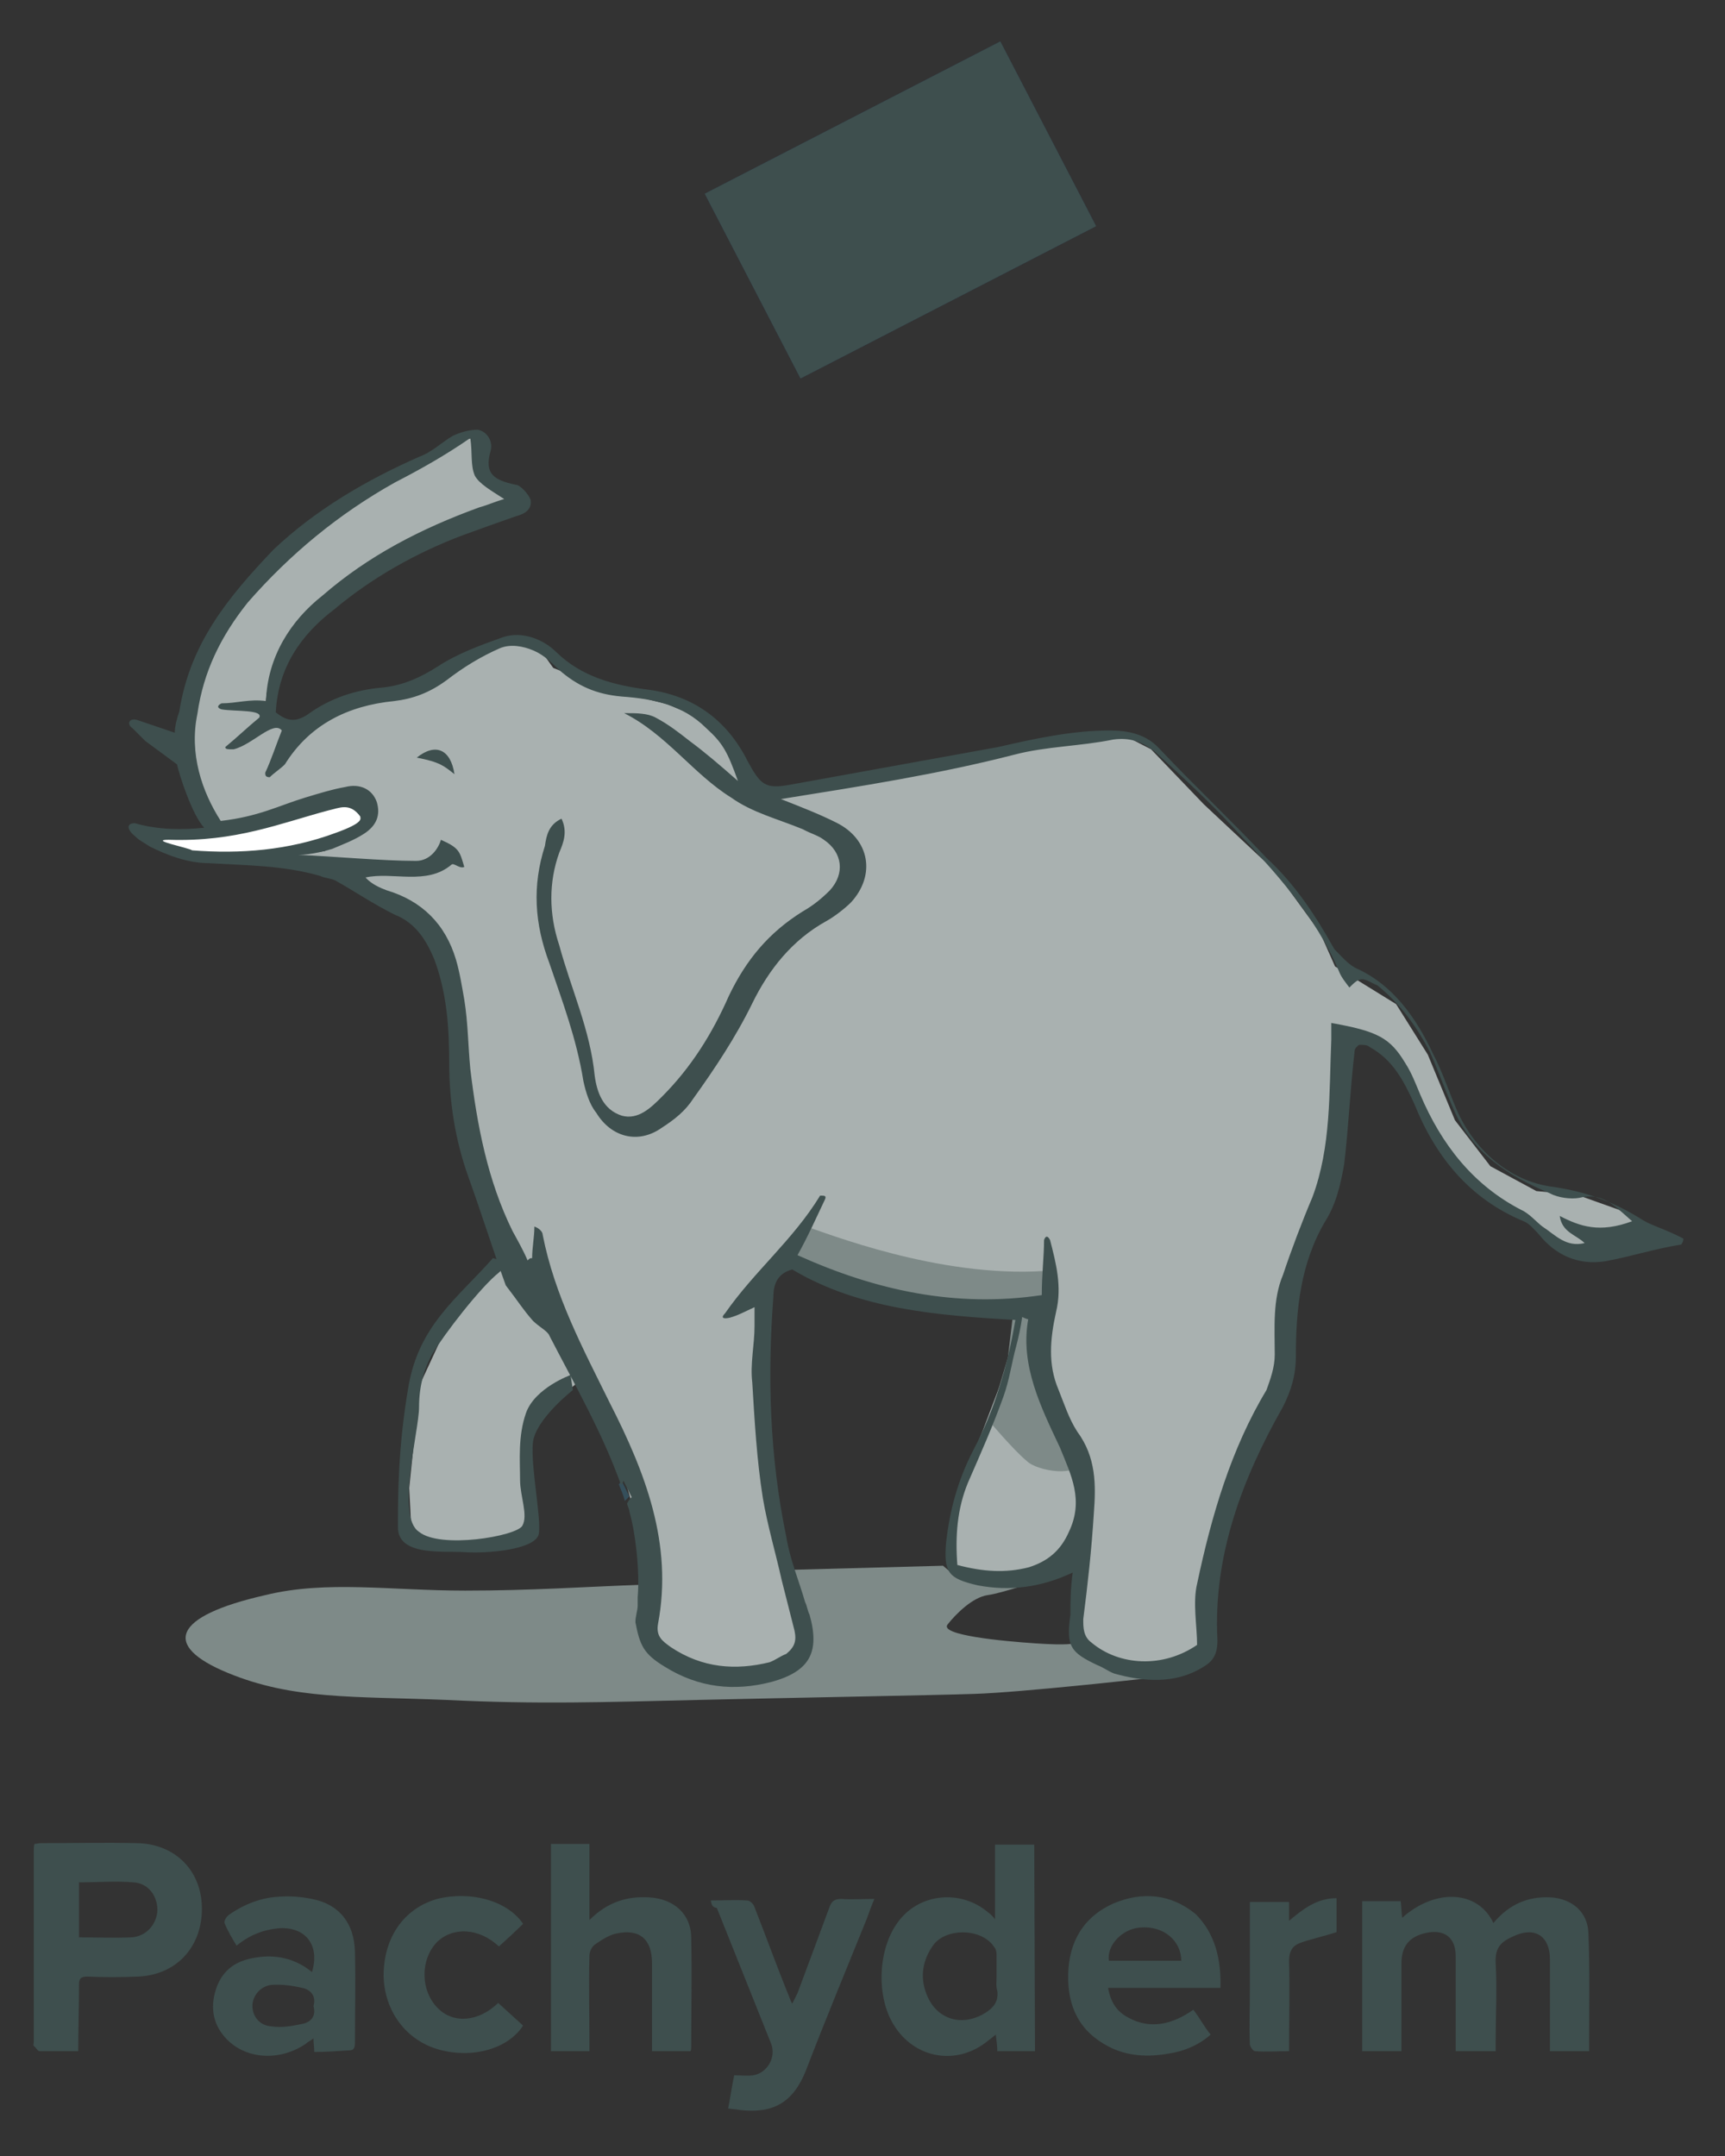 <?xml version="1.0" encoding="utf-8"?>
<!-- Generator: Adobe Illustrator 21.1.0, SVG Export Plug-In . SVG Version: 6.00 Build 0)  -->
<svg version="1.1" id="Layer_1" xmlns="http://www.w3.org/2000/svg" xmlns:xlink="http://www.w3.org/1999/xlink" x="0px" y="0px"
	 viewBox="33.22 -2 228.8 286" style="enable-background:new 0 0 288 288;" xml:space="preserve">
<rect x="33.22" y="-2" width="228.8" height="286" fill="#333333" stroke="none"/>
<style type="text/css">
	.st0{fill:none;}
	.st1{fill:#FFFFFF;}
	.st2{fill:#7E8A88;}
	.st3{fill:#A9B1B0;}
	.st4{fill:#253E55;}
	.st5{fill:#3E4F4E;}
	.st6{fill:#354F5B;}
</style>
<g>
	<path id="Container" class="st0" d="M50-38.5h1428.9v357.2H50V-38.5z"/>
	<path class="st1" d="M52.8,109.1l4.5,1.7l6.1,1.1l7-0.3l13.4-2.5l-1.7-8.4L61.4,108l-3.3,0.8L52.8,109.1z"/>
	<path class="st2" d="M118.9,208.2c-8.4,0.3-15.1,0.8-24,0.8c-9.8,0-18.4-1.4-26.5,0.6c-12.3,2.8-13.7,6.7-5,10.3s16.7,3.1,29,3.6
		c12.3,0.6,20.7,0.3,33.5,0s30.4-0.6,36.6-0.8s22.3-2,22.3-2l2.5-1.4h-7.5l-4.2-3.3c0,0-0.6,0.3-5,0c-4.5-0.3-12.8-1.1-11.7-2.5
		c1.1-1.4,3.3-3.6,5.3-3.9c2.2-0.3,7.5-2.2,7.5-2.2h-11.4l-2-1.7l-22.3,0.6L118.9,208.2L118.9,208.2z"/>
	<path class="st3" d="M101.3,64.5l-2.8-2l-1.7-2.2l-0.6-4.2l-2.5,0.3l-4.7,2.8l-10.3,6.4l-11.2,8.9l-6.4,8.7L58.7,91l-1.4,5.6
		l1.7,6.4l2.5,5l5-0.8l12-3.1l3.1,1.7l-0.6,2l-4.7,3.1l-5.9,0.8l7.3,2l2.5,1.7l8.4,4.7l3.3,5.3l1.7,8.9l0.6,8.1l2.8,14.2l3.1,8.4
		l-8.1,10l-3.1,6.7l-1.4,13.7l0.3,5.9l2.5,1.4l6.4,0.3l6.7-0.8l1.1-1.7l-0.6-4.7l-0.3-7.3l1.4-3.3l5-3.9l3.1,5.3l2.8,7l2.5,8.4v11.7
		l0.8,2.8l3.9,2.8l6.4,1.1l5.9-1.1l4.2-3.6l-1.7-5.9l-2.8-12.6l-1.4-19l-0.3-9.8l3.1-3.6l3.1,1.4l12.3,4.2l11.4,1.4l4.7-0.3
		l-1.1,7.5l-3.3,8.7l-3.6,8.9l-0.8,9.5l3.9,1.1l7-0.6l5.9-2l-0.6,10.3l3.1,2.8l6.4,1.7l8.1-2.8v-9.5l2-8.1l3.6-9.2l4.5-9.5v-7.5
		l2-7.3l3.6-9.2l1.7-10.3l1.1-10.9l6.1,2l2.5,4.7l3.3,7l4.5,5.6l5.6,4.2l2.5,1.1l3.6,3.6l3.9,1.1l9.5-2.8l-5-3.1l-5.6-2L237,156
		l-6.1-3.3l-4.7-6.1l-3.6-8.7l-4.2-6.7l-8.1-5l-2-4.5l-5.9-8.1l-9.5-8.9l-7-7.3l-3.3-1.7l-9.8,1.1l-15.3,2.5l-21.8,4.2l-2.5-2
		l-2-3.1l-3.6-4.5l-5.9-2.5l-8.1-2l-7-2.8l-2-2.8l-5-0.6l-6.4,2.8l-9.8,4.2L77.3,91l-5.9,4.5l-3.1-2.8l0.3-2.8l2.8-5.3l4.2-5.3
		l4.5-3.9l5-3.6l4.7-2L98,67l3.6-1.7L101.3,64.5z"/>
	<path class="st2" d="M139.6,160.5c3.3,1.1,18.1,7,32.1,6.1c0.3,2.5,0.6,4.5-0.6,4.5c-1.1,0-1.1,7.5,0.3,9.8c1.4,2.2,5,8.7,5,10.9
		c0,2.2-5.6,1.4-7,0c-1.7-1.4-5-5.3-5-5.3l2.5-8.4l0.8-6.7c0,0-7.8,0-11.4-0.8c-3.6-0.8-10-2.2-13.1-3.3c-3.1-1.1-6.1-2.8-6.1-2.8
		S139.6,160.5,139.6,160.5z"/>
	<path class="st4" d="M126.7,23.7l39.2-20.2L178.6,28l-39.2,20.2L126.7,23.7z"/>
	<path class="st5" d="M126.7,23.7l39.2-20.2L178.6,28l-39.2,20.2L126.7,23.7z"/>
	<path class="st0" d="M113.9,202.9c-0.3-1.4,0-4.2,0-5c0-0.6,0.8-2.2,1.1-3.1c-2.5-7-6.4-13.1-9.5-19.8c-0.3-0.6-1.4-1.1-2.2-2
		c0.3,1.1,0.8,2.8,0.8,3.1c2.5,8.7-3.6,8.4-3.9,19c0,2.2,2,8.1,3.9,8.9c0.8,0.3,4.7,2.5,7.8,4.5c0.3,0.3,0.6,0.3,0.8,0.6
		C113.9,207.1,114.2,204.3,113.9,202.9z M81,106.3c-1.4-2-2.8-1.1-4.2-0.8c-6.4,1.7-12.3,4.2-21.2,3.9c-2.8,0,2.8,1.1,3.1,1.1
		c6.4,0.6,12.6,0.3,18.7-2C81.5,107.2,81,106.9,81,106.3z M115.6,201.8c0,1.1,0.3,3.3,0.3,4.2c0,0.6-0.3,2.5-0.3,4.2
		c0.8,0.6,1.4,0.8,2,0.8c0.8-3.9,0-9.5-0.8-12.6c0-0.3-0.3-0.8-0.3-1.1c-0.3,0.3-0.3,0.6-0.3,0.8
		C115.9,198.7,115.6,200.6,115.6,201.8z M169.7,173c0,0-0.3-0.3-0.8-0.3c-0.3,1.4-0.6,2.5-0.8,3.9c-0.6,2.2-0.8,4.5-1.7,6.7
		c-1.4,3.9-3.1,7.8-4.7,11.4c-1.7,3.3-1.7,7-1.4,10.9c3.3,0.8,6.4,1.1,9.5,0.3c2.5-0.6,4.2-2.2,5.3-4.7c1.7-3.9,0.3-7.5-1.4-10.9
		C171.4,184.7,168.6,179.4,169.7,173z"/>
	<path class="st0" d="M241.4,157.9c-1.1,0.3-2.8,0-3.9-0.6c-5.6-2.2-10.3-5.3-12.8-11.2c-1.1-2.5-2-5-3.1-7.5
		c-1.4-3.6-3.9-6.4-7-8.9c-0.6-0.6-1.1-0.8-2-0.8c-0.6,0-1.1,0.8-1.7,1.1c-0.6-0.8-1.1-1.4-1.4-2.2c-3.1-7.3-8.4-13.1-13.7-18.7
		c-3.3-3.6-7-6.7-10.6-10.3c-1.7-1.4-3.3-2.2-5.6-1.7c-4.5,0.6-8.9,0.8-13.1,2c-10,2.2-20.4,3.9-31,5.9c2.8,1.1,5,2,7.3,3.1
		c4.5,2.2,5.3,7,2,10.6c-0.8,1.1-2.2,2-3.3,2.5c-4.5,2.5-7.3,6.1-9.8,10.9c-2.2,4.2-5,8.4-7.8,12.6c-1.1,1.4-2.5,2.8-4.2,3.9
		c-3.1,2.2-6.7,1.4-8.7-2c-0.8-1.4-1.4-2.8-1.7-4.2c-0.8-5.3-2.5-10.3-4.5-15.6c-2-5-2-10.3-0.6-15.6c0.3-1.4,0.8-2.8,2.2-3.6
		c1.1,1.7,0.3,3.1-0.3,4.5c-1.4,4.2-1.1,8.1,0,12.3c1.7,5.6,4.2,11.2,4.7,17.3c0.3,2.2,1.1,4.5,3.6,5.3c2.2,0.8,3.9-1.1,5.3-2.5
		c3.9-3.9,6.7-8.4,8.9-13.4c2.2-4.7,5.3-8.4,9.8-11.2c1.4-0.8,2.5-1.7,3.6-2.8c2.2-2.2,2-5-0.8-6.7c-0.8-0.6-2-0.8-2.8-1.4
		c-3.1-1.4-6.4-2.5-9.5-4.2c-5-3.3-8.4-8.7-14.2-11.2c1.4,0,2.8,0,4.2,0.6c1.7,0.8,3.1,2,4.5,3.1c2,1.7,3.9,3.3,6.4,5.3
		c-1.4-4.2-2-5-4.2-7c-3.3-2.8-7.3-3.6-11.2-4.2c-3.3-0.3-5.9-1.7-8.4-3.6c-1.1-0.8-2.2-2-3.3-2.5c-1.4-0.6-3.1-0.8-4.5-0.3
		c-2.5,1.1-5,2.5-7,4.2c-2.2,1.7-4.5,2.5-7,2.8c-6.1,0.6-11.2,3.1-14.5,8.4c-0.6,0.6-1.1,1.1-2,1.7c-0.6,0-0.8,0-0.6-0.6
		c0.8-2,1.4-3.6,2.2-5.6c-1.4-1.4-3.9,2-6.4,2.5c-0.6,0.3-1.1,0.3-1.1-0.3c1.7-1.4,3.1-2.5,4.5-3.9c0.3-1.1-3.6-0.8-5-1.1
		c-0.6-0.3-0.6-0.6,0-0.8c2-0.3,3.6-0.6,5.9-0.3c0.3-5.9,3.3-10.3,7.5-14c6.1-5.3,13.1-8.9,20.9-11.4c1.1-0.3,2.2-0.8,3.3-1.1
		c-1.7-1.1-3.3-2-3.9-3.1c-0.8-1.4-0.6-3.1-0.6-5c-3.6,2-7,3.9-10,5.9c-7.5,4.2-14,9.5-19.5,15.9c-3.6,4.5-5.9,9.2-6.7,14.8
		c-0.8,5.3,0.6,10.3,3.1,14.2c5-0.6,7.5-2,11.2-3.1c1.7-0.6,3.3-1.1,5.3-1.4c2-0.6,3.6,0.6,4.2,2c0.6,1.7,0,3.3-1.7,4.2
		c-1.4,0.8-2.8,1.4-4.2,2c-0.6,0.3-2.8,0.6-4.5,0.8c4.7,0.6,11.2,0.8,15.6,0.8c2,0,2.8-1.7,3.3-2.8c2.5,1.1,2.5,1.7,3.1,3.6
		c-0.3,0.3-1.4-0.6-1.7-0.3c-3.3,2.5-7.5,0.8-11.4,1.7c0.8,0.6,2,1.4,2.8,1.7c4.7,1.4,7.8,4.7,9.2,9.2c0.6,1.7,0.8,3.6,1.1,5.3
		l0.8,9.2c0.6,7.5,2.2,14.8,5.6,21.5c0.6,1.4,1.4,2.8,2,3.9c0.3,0,0.3,0,0.6-0.3c0-1.4,0.3-2.8,0.3-4.2c0.8,0.3,1.1,0.8,1.1,1.1
		c1.4,8.1,5,15.1,8.9,22.3c4.7,9.2,8.4,18.7,6.4,29.3c-0.3,1.4,0.6,2.2,1.7,3.1c4.2,2.8,8.4,3.1,13.1,2c0.8-0.3,1.4-0.8,2.2-1.1
		c1.1-0.6,1.7-1.7,1.1-3.1l-1.7-6.7c-0.8-3.6-2.2-7.3-2.5-10.9c-0.8-5-1.1-10.3-1.4-15.3c-0.3-2.5,0.3-5,0.3-7.5v-2.5
		c-1.4,0.6-2.2,0.8-3.3,1.4c-0.8,0.3-1.1,0-0.6-0.6c3.9-5.6,9.2-9.8,12.6-15.6c0.6-0.3,0.8,0,0.6,0.6l-3.6,7.3
		c10.6,4.5,20.9,7,32.4,5.3c0-2.5,0.3-4.7,0.3-7.3c0.3-0.6,0.6-0.6,0.8,0c0.8,3.1,1.7,6.1,0.8,9.5c-0.8,3.3-1.1,7,0.3,10.3
		c0.8,2,1.4,3.9,2.5,5.6c2.5,3.3,2.5,7,2.2,10.9c-0.6,4.7-0.8,9.2-1.4,14c-0.3,1.1-0.3,2.2,1.1,3.1c3.9,3.1,9.5,3.1,14,0.3
		c0-2.5-0.6-5.3,0-8.1c2-8.9,4.2-17.6,9.2-25.7c0.8-1.4,1.1-3.1,1.1-4.7c0-3.6,0-7.3,1.1-10.6c1.4-3.3,2.8-7,3.9-10.3
		c2.5-6.7,2.2-14,2.5-20.9v-2.2c6.1,1.1,7.8,2,9.8,5.3c0.8,1.4,1.4,2.8,2,4.2c2.8,6.7,7,12,13.4,15.3c1.1,0.6,2,1.4,2.8,2.2
		c1.7,1.1,3.1,2.8,5.6,2.2c-1.1-1.1-2.8-1.4-3.3-3.6c2.8,1.4,5.3,2.2,8.4,1.7C246.2,159.1,244.5,157.1,241.4,157.9z"/>
	<path class="st6" d="M116.7,196.5l-1.1-2.2c0,0,0,0.3-0.3,0.6c0.3,0.8,0.6,1.4,0.8,2.2L116.7,196.5z"/>
	<path class="st0" d="M81,106.3c-1.4-2-2.8-1.1-4.2-0.8c-6.4,1.7-12.3,4.2-21.2,3.9c-2.8,0,2.8,1.1,3.1,1.1c6.4,0.6,12.6,0.3,18.7-2
		C81.5,107.2,81,106.9,81,106.3z M169.7,173c0,0-0.3-0.3-0.8-0.3c-0.3,1.4-0.6,2.5-0.8,3.9c-0.6,2.2-0.8,4.5-1.7,6.7
		c-1.4,3.9-3.1,7.8-4.7,11.4c-1.7,3.3-1.7,7-1.4,10.9c3.3,0.8,6.4,1.1,9.5,0.3c2.5-0.6,4.2-2.2,5.3-4.7c1.7-3.9,0.3-7.5-1.4-10.9
		C171.4,184.7,168.6,179.4,169.7,173z M117.3,211v-0.6V211z"/>
	<path class="st0" d="M241.4,157.9c-1.1,0.3-2.8,0-3.9-0.6c-5.6-2.2-10.3-5.3-12.8-11.2c-1.1-2.5-2-5-3.1-7.5
		c-1.4-3.6-3.9-6.4-7-8.9c-0.6-0.6-1.1-0.8-2-0.8c-0.6,0-1.1,0.8-1.7,1.1c-0.6-0.8-1.1-1.4-1.4-2.2c-3.1-7.3-8.4-13.1-13.7-18.7
		c-3.3-3.6-7-6.7-10.6-10.3c-1.7-1.4-3.3-2.2-5.6-1.7c-4.5,0.6-8.9,0.8-13.1,2c-10,2.2-20.4,3.9-31,5.9c2.8,1.1,5,2,7.3,3.1
		c4.5,2.2,5.3,7,2,10.6c-0.8,1.1-2.2,2-3.3,2.5c-4.5,2.5-7.3,6.1-9.8,10.9c-2.2,4.2-5,8.4-7.8,12.6c-1.1,1.4-2.5,2.8-4.2,3.9
		c-3.1,2.2-6.7,1.4-8.7-2c-0.8-1.4-1.4-2.8-1.7-4.2c-0.8-5.3-2.5-10.3-4.5-15.6c-2-5-2-10.3-0.6-15.6c0.3-1.4,0.8-2.8,2.2-3.6
		c1.1,1.7,0.3,3.1-0.3,4.5c-1.4,4.2-1.1,8.1,0,12.3c1.7,5.6,4.2,11.2,4.7,17.3c0.3,2.2,1.1,4.5,3.6,5.3c2.2,0.8,3.9-1.1,5.3-2.5
		c3.9-3.9,6.7-8.4,8.9-13.4c2.2-4.7,5.3-8.4,9.8-11.2c1.4-0.8,2.5-1.7,3.6-2.8c2.2-2.2,2-5-0.8-6.7c-0.8-0.6-2-0.8-2.8-1.4
		c-3.1-1.4-6.4-2.5-9.5-4.2c-5-3.3-8.4-8.7-14.2-11.2c1.4,0,2.8,0,4.2,0.6c1.7,0.8,3.1,2,4.5,3.1c2,1.7,3.9,3.3,6.4,5.3
		c-1.4-4.2-2-5-4.2-7c-3.3-2.8-7.3-3.6-11.2-4.2c-3.3-0.3-5.9-1.7-8.4-3.6c-1.1-0.8-2.2-2-3.3-2.5c-1.4-0.6-3.1-0.8-4.5-0.3
		c-2.5,1.1-5,2.5-7,4.2c-2.2,1.7-4.5,2.5-7,2.8c-6.1,0.6-11.2,3.1-14.5,8.4c-0.6,0.6-1.1,1.1-2,1.7c-0.6,0-0.8,0-0.6-0.6
		c0.8-2,1.4-3.6,2.2-5.6c-1.4-1.4-3.9,2-6.4,2.5c-0.6,0.3-1.1,0.3-1.1-0.3c1.7-1.4,3.1-2.5,4.5-3.9c0.3-1.1-3.6-0.8-5-1.1
		c-0.6-0.3-0.6-0.6,0-0.8c2-0.3,3.6-0.6,5.9-0.3c0.3-5.9,3.3-10.3,7.5-14c6.1-5.3,13.1-8.9,20.9-11.4c1.1-0.3,2.2-0.8,3.3-1.1
		c-1.7-1.1-3.3-2-3.9-3.1c-0.8-1.4-0.6-3.1-0.6-5c-3.6,2-7,3.9-10,5.9c-7.5,4.2-14,9.5-19.5,15.9c-3.6,4.5-5.9,9.2-6.7,14.8
		c-0.8,5.3,0.6,10.3,3.1,14.2c5-0.6,7.5-2,11.2-3.1c1.7-0.6,3.3-1.1,5.3-1.4c2-0.6,3.6,0.6,4.2,2c0.6,1.7,0,3.3-1.7,4.2
		c-1.4,0.8-2.8,1.4-4.2,2c-0.6,0.3-2.8,0.6-4.5,0.8c4.7,0.6,11.2,0.8,15.6,0.8c2,0,2.8-1.7,3.3-2.8c2.5,1.1,2.5,1.7,3.1,3.6
		c-0.3,0.3-1.4-0.6-1.7-0.3c-3.3,2.5-7.5,0.8-11.4,1.7c0.8,0.6,2,1.4,2.8,1.7c4.7,1.4,7.8,4.7,9.2,9.2c0.6,1.7,0.8,3.6,1.1,5.3
		l0.8,9.2c0.6,7.5,2.2,14.8,5.6,21.5c0.6,1.4,1.4,2.8,2,3.9c0.3,0,0.3,0,0.6-0.3c0-1.4,0.3-2.8,0.3-4.2c0.8,0.3,1.1,0.8,1.1,1.1
		c1.4,8.1,5,15.1,8.9,22.3c4.7,9.2,8.4,18.7,6.4,29.3c-0.3,1.4,0.6,2.2,1.7,3.1c4.2,2.8,8.4,3.1,13.1,2c0.8-0.3,1.4-0.8,2.2-1.1
		c1.1-0.6,1.7-1.7,1.1-3.1l-1.7-6.7c-0.8-3.6-2.2-7.3-2.5-10.9c-0.8-5-1.1-10.3-1.4-15.3c-0.3-2.5,0.3-5,0.3-7.5v-2.5
		c-1.4,0.6-2.2,0.8-3.3,1.4c-0.8,0.3-1.1,0-0.6-0.6c3.9-5.6,9.2-9.8,12.6-15.6c0.6-0.3,0.8,0,0.6,0.6l-3.6,7.3
		c10.6,4.5,20.9,7,32.4,5.3c0-2.5,0.3-4.7,0.3-7.3c0.3-0.6,0.6-0.6,0.8,0c0.8,3.1,1.7,6.1,0.8,9.5c-0.8,3.3-1.1,7,0.3,10.3
		c0.8,2,1.4,3.9,2.5,5.6c2.5,3.3,2.5,7,2.2,10.9c-0.6,4.7-0.8,9.2-1.4,14c-0.3,1.1-0.3,2.2,1.1,3.1c3.9,3.1,9.5,3.1,14,0.3
		c0-2.5-0.6-5.3,0-8.1c2-8.9,4.2-17.6,9.2-25.7c0.8-1.4,1.1-3.1,1.1-4.7c0-3.6,0-7.3,1.1-10.6c1.4-3.3,2.8-7,3.9-10.3
		c2.5-6.7,2.2-14,2.5-20.9v-2.2c6.1,1.1,7.8,2,9.8,5.3c0.8,1.4,1.4,2.8,2,4.2c2.8,6.7,7,12,13.4,15.3c1.1,0.6,2,1.4,2.8,2.2
		c1.7,1.1,3.1,2.8,5.6,2.2c-1.1-1.1-2.8-1.4-3.3-3.6c2.8,1.4,5.3,2.2,8.4,1.7C246.2,159.1,244.5,157.1,241.4,157.9z"/>
	<path class="st0" d="M81,106.3c-1.4-2-2.8-1.1-4.2-0.8c-6.4,1.7-12.3,4.2-21.2,3.9c-2.8,0,2.8,1.1,3.1,1.1c6.4,0.6,12.6,0.3,18.7-2
		C81.5,107.2,81,106.9,81,106.3z M115.6,194.2c0,0,0,0.3-0.3,0.6c0.3,0.8,0.6,1.4,0.8,2.2c0.3-0.3,0.6-0.8,0.6-0.8L115.6,194.2z"/>
	<path class="st0" d="M104.1,173.9c1.7,1.4,2.8,5,2.8,5l7.5,18.4c0.3-0.8,0.8-1.7,1.1-2.2c-2.5-7-6.4-13.1-9.5-19.8
		c-0.3-0.6-1.4-1.1-2.2-2C103.9,173.6,104.1,173.9,104.1,173.9z M169.7,173c0,0-0.3-0.3-0.8-0.3c-0.3,1.4-0.6,2.5-0.8,3.9
		c-0.6,2.2-0.8,4.5-1.7,6.7c-1.4,3.9-3.1,7.8-4.7,11.4c-1.7,3.3-1.7,7-1.4,10.9c3.3,0.8,6.4,1.1,9.5,0.3c2.5-0.6,4.2-2.2,5.3-4.7
		c1.7-3.9,0.3-7.5-1.4-10.9C171.4,184.7,168.6,179.4,169.7,173z"/>
	<path class="st0" d="M241.4,157.9c-1.1,0.3-2.8,0-3.9-0.6c-5.6-2.2-10.3-5.3-12.8-11.2c-1.1-2.5-2-5-3.1-7.5
		c-1.4-3.6-3.9-6.4-7-8.9c-0.6-0.6-1.1-0.8-2-0.8c-0.6,0-1.1,0.8-1.7,1.1c-0.6-0.8-1.1-1.4-1.4-2.2c-3.1-7.3-8.4-13.1-13.7-18.7
		c-3.3-3.6-7-6.7-10.6-10.3c-1.7-1.4-3.3-2.2-5.6-1.7c-4.5,0.6-8.9,0.8-13.1,2c-10,2.2-20.4,3.9-31,5.9c2.8,1.1,5,2,7.3,3.1
		c4.5,2.2,5.3,7,2,10.6c-0.8,1.1-2.2,2-3.3,2.5c-4.5,2.5-7.3,6.1-9.8,10.9c-2.2,4.2-5,8.4-7.8,12.6c-1.1,1.4-2.5,2.8-4.2,3.9
		c-3.1,2.2-6.7,1.4-8.7-2c-0.8-1.4-1.4-2.8-1.7-4.2c-0.8-5.3-2.5-10.3-4.5-15.6c-2-5-2-10.3-0.6-15.6c0.3-1.4,0.8-2.8,2.2-3.6
		c1.1,1.7,0.3,3.1-0.3,4.5c-1.4,4.2-1.1,8.1,0,12.3c1.7,5.6,4.2,11.2,4.7,17.3c0.3,2.2,1.1,4.5,3.6,5.3c2.2,0.8,3.9-1.1,5.3-2.5
		c3.9-3.9,6.7-8.4,8.9-13.4c2.2-4.7,5.3-8.4,9.8-11.2c1.4-0.8,2.5-1.7,3.6-2.8c2.2-2.2,2-5-0.8-6.7c-0.8-0.6-2-0.8-2.8-1.4
		c-3.1-1.4-6.4-2.5-9.5-4.2c-5-3.3-8.4-8.7-14.2-11.2c1.4,0,2.8,0,4.2,0.6c1.7,0.8,3.1,2,4.5,3.1c2,1.7,3.9,3.3,6.4,5.3
		c-1.4-4.2-2-5-4.2-7c-3.3-2.8-7.3-3.6-11.2-4.2c-3.3-0.3-5.9-1.7-8.4-3.6c-1.1-0.8-2.2-2-3.3-2.5c-1.4-0.6-3.1-0.8-4.5-0.3
		c-2.5,1.1-5,2.5-7,4.2c-2.2,1.7-4.5,2.5-7,2.8c-6.1,0.6-11.2,3.1-14.5,8.4c-0.6,0.6-1.1,1.1-2,1.7c-0.6,0-0.8,0-0.6-0.6
		c0.8-2,1.4-3.6,2.2-5.6c-1.4-1.4-3.9,2-6.4,2.5c-0.6,0.3-1.1,0.3-1.1-0.3c1.7-1.4,3.1-2.5,4.5-3.9c0.3-1.1-3.6-0.8-5-1.1
		c-0.6-0.3-0.6-0.6,0-0.8c2-0.3,3.6-0.6,5.9-0.3c0.3-5.9,3.3-10.3,7.5-14c6.1-5.3,13.1-8.9,20.9-11.4c1.1-0.3,2.2-0.8,3.3-1.1
		c-1.7-1.1-3.3-2-3.9-3.1c-0.8-1.4-0.6-3.1-0.6-5c-3.6,2-7,3.9-10,5.9c-7.5,4.2-14,9.5-19.5,15.9c-3.6,4.5-5.9,9.2-6.7,14.8
		c-0.8,5.3,0.6,10.3,3.1,14.2c5-0.6,7.5-2,11.2-3.1c1.7-0.6,3.3-1.1,5.3-1.4c2-0.6,3.6,0.6,4.2,2c0.6,1.7,0,3.3-1.7,4.2
		c-1.4,0.8-2.8,1.4-4.2,2c-0.6,0.3-2.8,0.6-4.5,0.8c4.7,0.6,11.2,0.8,15.6,0.8c2,0,2.8-1.7,3.3-2.8c2.5,1.1,2.5,1.7,3.1,3.6
		c-0.3,0.3-1.4-0.6-1.7-0.3c-3.3,2.5-7.5,0.8-11.4,1.7c0.8,0.6,2,1.4,2.8,1.7c4.7,1.4,7.8,4.7,9.2,9.2c0.6,1.7,0.8,3.6,1.1,5.3
		l0.8,9.2c0.6,7.5,2.2,14.8,5.6,21.5c0.6,1.4,1.4,2.8,2,3.9c0.3,0,0.3,0,0.6-0.3c0-1.4,0.3-2.8,0.3-4.2c0.8,0.3,1.1,0.8,1.1,1.1
		c1.4,8.1,5,15.1,8.9,22.3c4.7,9.2,8.4,18.7,6.4,29.3c-0.3,1.4,0.6,2.2,1.7,3.1c4.2,2.8,8.4,3.1,13.1,2c0.8-0.3,1.4-0.8,2.2-1.1
		c1.1-0.6,1.7-1.7,1.1-3.1l-1.7-6.7c-0.8-3.6-2.2-7.3-2.5-10.9c-0.8-5-1.1-10.3-1.4-15.3c-0.3-2.5,0.3-5,0.3-7.5v-2.5
		c-1.4,0.6-2.2,0.8-3.3,1.4c-0.8,0.3-1.1,0-0.6-0.6c3.9-5.6,9.2-9.8,12.6-15.6c0.6-0.3,0.8,0,0.6,0.6l-3.6,7.3
		c10.6,4.5,20.9,7,32.4,5.3c0-2.5,0.3-4.7,0.3-7.3c0.3-0.6,0.6-0.6,0.8,0c0.8,3.1,1.7,6.1,0.8,9.5c-0.8,3.3-1.1,7,0.3,10.3
		c0.8,2,1.4,3.9,2.5,5.6c2.5,3.3,2.5,7,2.2,10.9c-0.6,4.7-0.8,9.2-1.4,14c-0.3,1.1-0.3,2.2,1.1,3.1c3.9,3.1,9.5,3.1,14,0.3
		c0-2.5-0.6-5.3,0-8.1c2-8.9,4.2-17.6,9.2-25.7c0.8-1.4,1.1-3.1,1.1-4.7c0-3.6,0-7.3,1.1-10.6c1.4-3.3,2.8-7,3.9-10.3
		c2.5-6.7,2.2-14,2.5-20.9v-2.2c6.1,1.1,7.8,2,9.8,5.3c0.8,1.4,1.4,2.8,2,4.2c2.8,6.7,7,12,13.4,15.3c1.1,0.6,2,1.4,2.8,2.2
		c1.7,1.1,3.1,2.8,5.6,2.2c-1.1-1.1-2.8-1.4-3.3-3.6c2.8,1.4,5.3,2.2,8.4,1.7C246.2,159.1,244.5,157.1,241.4,157.9z"/>
	<path class="st5" d="M251.2,159.9c-3.9-2.5-7.8-3.9-12.3-4.5c-5.3-0.8-9.8-4.5-12.3-9.8c-1.1-2.5-2-5.3-3.3-7.8
		c-2.2-4.7-5.3-9.2-10.3-11.4c-1.1-0.6-2-1.7-2.8-2.5c-2.5-4.5-5.3-8.7-8.9-12c-4.7-5-9.8-9.8-14.5-14.8c-1.7-1.7-3.9-2.2-6.4-2.2
		c-5,0-10,1.1-14.8,2.2l-27.6,5c-3.3,0.6-3.9,0-5.6-3.1c-2.8-5.6-7.3-8.7-13.1-9.5c-4.7-0.6-8.9-1.7-12.3-5c-1.7-1.7-4.5-2.8-7-2
		c-3.1,1.1-6.1,2.2-8.7,3.9c-2.2,1.4-4.5,2.5-7.3,2.8c-3.6,0.3-7,1.4-10,3.6c-1.7,1.1-2.8,0.8-4.2-0.3c0.3-5.9,3.3-10.3,7.8-13.7
		c5-4.2,10.9-7.5,17-9.8c2.2-0.8,4.7-1.7,7-2.5c1.1-0.3,2.2-0.8,2-2.2c-0.3-0.8-1.4-2-2-2c-2.8-0.6-4.2-1.4-3.3-4.5
		c0.3-1.1-0.3-2.5-1.7-2.8c-1.1,0-2.2,0.3-3.3,0.8c-1.4,0.8-2.8,2.2-4.5,2.8c-7,3.1-13.7,7-19.3,12.3C63.4,77.3,58.4,83.4,57,92.4
		c-0.3,0.8-0.6,2-0.6,2.8l-5-1.7c-1.1-0.3-1.4,0.6-0.6,1.1l1.7,1.7c1.1,0.8,4.2,3.1,4.2,3.1c0.3,1.4,2,6.7,3.6,8.4
		c-2.8,0.3-6.1,0.3-9.2-0.6c-1.1,0-1.1,0.8,0,1.7c0.6,0.6,1.1,0.8,2,1.4c2.2,1.1,5,2.2,7.8,2.2c5,0.3,10,0.3,14.8,1.7
		c0.6,0.3,1.4,0.3,2,0.6c2.5,1.4,5,3.1,7.8,4.5c2.8,1.1,4.2,3.3,5.3,5.9c1.7,4.5,2,9.2,2,13.7c0,5.3,0.8,10.3,2.5,15.1
		c1.7,4.7,3.3,9.8,5,14.5c1.7,2.2,2.2,3.1,3.6,4.7c0.8,0.8,2,1.4,2.2,2c3.3,6.4,7,12.8,9.5,19.8c0.3-0.3,0.3-0.6,0.3-0.6l1.1,2.2
		c0,0-0.3,0.3-0.6,0.8c0,0.3,0.3,0.8,0.3,1.1c0.8,2.8,1.4,7.8,1.1,11.4v1.1c0,0.6-0.3,1.4-0.3,2.2c0.6,3.1,1.1,4.2,3.9,5.9
		c4.5,2.8,9.2,3.3,14.2,2c5-1.4,6.4-3.9,5-8.9c-0.3-0.6-0.3-1.1-0.6-1.7c-0.8-2.8-2-5.6-2.5-8.7c-2.2-10.6-2.5-21.2-1.7-31.8
		c0-1.7,0.6-3.1,2.5-3.6c8.9,5.3,19.3,6.1,29.6,6.7c-1.1,6.4-2.8,12-5.6,17.3c-2,3.9-3.1,7.8-3.6,12.3c-0.3,3.9,0.3,4.7,4.2,5.6
		c4.2,0.8,8.4,0.3,12.6-1.7c-0.3,2.2-0.3,3.9-0.3,5.6c-0.6,4.2,0,5,3.6,6.7c0.8,0.3,1.4,0.8,2.2,1.1c3.9,1.1,8.1,1.4,11.7-0.8
		c1.4-0.8,2-1.7,2-3.6c-0.6-11.2,3.3-21.5,8.7-31c1.1-2.2,1.7-4.2,1.7-6.7c0-6.1,0.6-12.3,3.9-17.9c1.4-2.2,2-4.7,2.5-7.5
		c0.6-5,0.8-10,1.4-15.1c0-0.3,0.3-0.6,0.6-0.8c0.6,0,1.1,0,1.4,0.3c3.1,1.7,4.5,4.5,5.9,7.5c2.8,7,7.3,12.6,14.5,15.6
		c0.8,0.3,1.4,1.1,2,1.7c2.2,2.8,5.3,4.2,8.9,3.6c3.3-0.6,6.7-1.7,10-2.2c0,0,0.3-0.3,0.3-0.8C254,161,252.6,160.7,251.2,159.9
		L251.2,159.9z M58.7,110.8c-0.3-0.3-5.9-1.4-3.1-1.4c8.9,0.3,14.8-2.2,21.2-3.9c1.4-0.3,2.8-1.1,4.2,0.8c0,0.3,0.6,0.8-3.3,2.2
		C71.5,110.8,65.1,111.3,58.7,110.8z M175,201.2c-1.1,2.5-2.8,3.9-5.3,4.7c-3.1,0.8-6.1,0.6-9.5-0.3c-0.3-3.9,0-7.5,1.4-10.9
		c1.7-3.9,3.3-7.5,4.7-11.4c0.8-2.2,1.1-4.5,1.7-6.7c0.3-1.1,0.6-2.5,0.8-3.9c0.6,0.3,0.8,0.3,0.8,0.3c-1.1,6.1,1.7,11.7,4.2,17
		C175.3,193.7,177,197,175,201.2z M240.1,159.3c0.3,2.2,2.2,2.5,3.3,3.6c-2.5,0.6-3.9-1.1-5.6-2.2c-0.8-0.6-1.7-1.7-2.8-2.2
		c-6.4-3.3-10.6-8.7-13.4-15.3c-0.6-1.4-1.1-2.8-2-4.2c-2-3.3-3.6-4.2-9.8-5.3v2.2c-0.3,7,0,14.2-2.5,20.9c-1.4,3.3-2.8,7-3.9,10.3
		c-1.4,3.3-1.1,7-1.1,10.6c0,1.7-0.6,3.3-1.1,4.7c-4.7,7.8-7.3,16.7-9.2,25.7c-0.6,2.5,0,5.6,0,8.1c-4.5,3.1-10.3,2.8-14-0.3
		c-1.1-0.8-1.1-2-1.1-3.1c0.6-4.7,1.1-9.2,1.4-14c0.3-3.9,0.3-7.5-2.2-10.9c-1.1-1.7-1.7-3.6-2.5-5.6c-1.4-3.3-1.1-6.7-0.3-10.3
		c0.8-3.3,0-6.4-0.8-9.5c-0.3-0.6-0.6-0.6-0.8,0c0,2.2-0.3,4.5-0.3,7.3c-11.4,1.7-22-0.6-32.4-5.3c1.4-2.5,2.5-5,3.6-7.3
		c0.3-0.6,0-0.6-0.6-0.6c-3.6,5.9-8.7,10-12.6,15.6c-0.6,0.6-0.3,0.8,0.6,0.6c1.1-0.3,2-0.8,3.3-1.4v2.5c0,2.5-0.6,5-0.3,7.5
		c0.3,5,0.6,10.3,1.4,15.3c0.6,3.6,1.7,7.3,2.5,10.9l1.7,6.7c0.3,1.4,0,2.2-1.1,3.1c-0.8,0.3-1.4,0.8-2.2,1.1
		c-4.5,1.1-8.9,0.8-13.1-2c-1.1-0.8-2-1.4-1.7-3.1c2-10.6-1.7-20.1-6.4-29.3c-3.6-7.3-7.3-14.2-8.9-22.3c0-0.3-0.3-0.8-1.1-1.1
		c0,1.4-0.3,2.8-0.3,4.2c-0.3,0-0.3,0-0.6,0.3c-0.6-1.4-1.4-2.8-2-3.9c-3.3-6.7-4.7-14-5.6-21.5c-0.3-3.1-0.3-6.1-0.8-9.2
		c-0.3-1.7-0.6-3.6-1.1-5.3c-1.4-4.7-4.5-7.8-9.2-9.2c-0.8-0.3-2-0.8-2.8-1.7c3.6-0.8,8.1,1.1,11.4-1.7c0.3-0.3,1.1,0.6,1.7,0.3
		c-0.6-2-0.6-2.5-3.1-3.6c-0.3,1.1-1.4,2.8-3.3,2.8c-4.5,0-10.9-0.6-15.6-0.8c1.7,0,3.9-0.6,4.5-0.8c1.4-0.6,2.8-1.1,4.2-2
		c1.7-1.1,2.2-2.5,1.7-4.2c-0.6-1.7-2.2-2.5-4.2-2c-1.7,0.3-3.3,0.8-5.3,1.4c-3.6,1.1-6.1,2.5-11.2,3.1c-2.5-3.9-4.2-8.9-3.1-14.2
		c0.8-5.6,3.1-10.3,6.7-14.8c5.6-6.4,12-11.7,19.5-15.9c3.3-1.7,6.7-3.6,10-5.9c0.3,2,0,3.6,0.6,5c0.6,1.1,2.2,2,3.9,3.1
		c-1.1,0.3-2.2,0.8-3.3,1.1C89.1,68.1,82.1,71.7,76,77c-4.2,3.3-7.3,8.1-7.5,14c-2.2-0.3-3.9,0.3-5.9,0.3c-0.6,0.3-0.6,0.6,0,0.8
		c1.7,0.3,5.6,0,5,1.1c-1.7,1.4-2.8,2.5-4.5,3.9c0,0.3,0.3,0.3,1.1,0.3c2.5-0.6,5.3-3.9,6.4-2.5c-0.8,2-1.4,3.9-2.2,5.6
		c0,0.3,0,0.6,0.6,0.6c0.6-0.6,1.4-1.1,2-1.7c3.3-5.3,8.4-7.8,14.5-8.4c2.5-0.3,4.7-1.1,7-2.8c2.2-1.7,4.5-3.1,7-4.2
		c1.4-0.6,3.1-0.3,4.5,0.3s2.5,1.7,3.3,2.5c2.5,2.2,5,3.3,8.4,3.6c4.2,0.3,8.1,1.1,11.2,4.2c2.2,2,2.8,3.1,4.2,7
		c-2.5-2.2-4.5-3.9-6.4-5.3c-1.4-1.1-2.8-2.2-4.5-3.1c-1.1-0.6-2.5-0.6-4.2-0.6c5.6,2.8,9.2,8.1,14.2,11.2c2.8,2,6.1,2.8,9.5,4.2
		c1.1,0.6,2,0.8,2.8,1.4c2.5,1.7,2.8,4.5,0.8,6.7c-1.1,1.1-2.2,2-3.6,2.8c-4.5,2.8-7.5,6.4-9.8,11.2c-2.2,5-5,9.5-8.9,13.4
		c-1.4,1.4-3.1,3.1-5.3,2.5c-2.5-0.8-3.3-3.1-3.6-5.3c-0.6-6.1-3.1-11.4-4.7-17.3c-1.4-4.2-1.4-8.4,0-12.3c0.6-1.4,1.1-2.8,0.3-4.5
		c-1.7,0.8-2,2.2-2.2,3.6c-1.7,5.3-1.4,10.3,0.6,15.6c1.7,5,3.6,10,4.5,15.6c0.3,1.4,0.8,3.1,1.7,4.2c2,3.3,5.6,4.2,8.7,2
		c1.7-1.1,3.1-2.2,4.2-3.9c2.8-3.9,5.6-8.1,7.8-12.6s5.3-8.4,9.8-10.9c1.1-0.6,2.5-1.7,3.3-2.5c3.3-3.6,2.5-8.4-2-10.6
		c-2.2-1.1-4.5-2-7.3-3.1c10.6-1.7,20.9-3.3,31-5.9c4.2-1.1,8.7-1.1,13.1-2c2.2-0.3,3.9,0.3,5.6,1.7c3.6,3.3,7.3,6.7,10.6,10.3
		c5.3,5.6,10.6,11.4,13.7,18.7c0.3,0.8,0.8,1.4,1.4,2.2c0.6-0.6,1.1-1.1,1.7-1.1c0.6,0,1.4,0.6,2,0.8c3.1,2.5,5.3,5.6,7,8.9
		c1.1,2.5,2,5,3.1,7.5c2.5,5.9,7.3,8.9,12.8,11.2c1.1,0.6,2.8,0.8,3.9,0.6c3.1-0.8,4.7,1.1,7,3.1
		C245.4,161.6,242.8,160.7,240.1,159.3L240.1,159.3z"/>
	<path class="st5" d="M88.5,98.5c2.5-2,4.5-1.1,5,2.2C92.1,99.6,91.6,99.1,88.5,98.5 M98.6,164.9c-4.7,5.3-9.8,8.9-11.2,17
		S86,196.5,86,200.6c0,3.9,6.1,3.1,8.9,3.3s9.5-0.3,9.8-2.5c0.3-2.2-1.1-8.9-0.8-12s5.3-7,5.3-7l-0.3-2c0,0-4.7,1.7-5.9,5
		c-1.1,3.1-0.8,6.4-0.8,8.9c0,2.2,1.1,4.7,0.3,6.1c-0.8,1.4-10.9,3.1-13.7,0.8c-3.1-2,0-13.4,0-16.5s0.8-5.3,1.7-7
		c1.7-2.8,6.4-8.9,8.9-10.9c1.7-1.4,0-1.7,0-1.7S98.6,164.9,98.6,164.9z"/>
</g>
<g id="MqgkxU.tif">
	<path class="st5" d="M244,270.1h-5.2v-1.3v-10.9c0-2.9-1.8-4.3-4.5-3.2c-1.9,0.8-2.8,1.5-2.7,3.7c0.2,3.5,0,7,0,10.4v1.3h-5.3v-1.4
		v-11.2c0-2.5-1.5-3.6-3.9-3.1c-2.3,0.5-3.3,1.8-3.3,4.1v11.6h-5.2v-19.9h5.1c0.1,0.8,0.1,1.4,0.2,2.2c4.5-4,10.1-3.6,12.1,0.7
		c2-2.4,4.5-3.6,7.7-3.4c2.7,0.2,4.8,1.9,4.9,4.7c0.2,4.7,0.1,9.5,0.1,14.2C244,269,244,269.5,244,270.1L244,270.1z M43.6,270.1
		h-5.1c-0.3,0-0.5-0.5-0.8-0.7c-0.1-0.1,0-0.3,0-0.5v-25.3c0-0.3,0-0.7,0.1-1c0.3,0,0.5-0.1,0.8-0.1c4.3,0,8.5-0.1,12.8,0
		c5.1,0.1,8.6,3.7,8.6,8.7c0,5.1-3.4,8.8-8.5,9c-2.3,0.1-4.5,0.1-6.7,0c-0.9,0-1.1,0.3-1.1,1.1C43.7,264.2,43.6,267,43.6,270.1z
		 M43.7,255c2.4,0,4.6,0.1,6.9,0c2-0.1,3.4-1.7,3.5-3.6c0-1.9-1.2-3.6-3.2-3.7c-2.4-0.2-4.7,0-7.2,0V255z M170.5,270.1h-5
		c0-0.7-0.1-1.3-0.2-2.2c-0.4,0.3-0.6,0.5-0.9,0.7c-4.1,3.5-9.9,2.6-12.7-2.1c-2.3-3.8-2-10,0.6-13.5c2.8-3.9,8.4-4.4,12-1.3
		c0.3,0.2,0.6,0.5,0.9,0.9v-9.9h5.2L170.5,270.1L170.5,270.1z M165.4,260.2v-2.9c0-0.4-0.1-0.8-0.3-1c-1.6-2.5-6.2-2.6-8-0.4
		c-1.5,2-1.9,4.3-1,6.6c1.2,3.2,4.4,4.4,7.5,2.7c1.2-0.7,2.1-1.5,1.9-3.1C165.3,261.5,165.4,260.9,165.4,260.2L165.4,260.2z
		 M124.8,270.1h-5.1v-1.3v-10.4c0-3.2-1.7-4.6-4.8-3.9c-0.9,0.2-2,0.9-2.7,1.4c-0.5,0.3-0.8,1-0.8,1.6c-0.1,3.7,0,7.5,0,11.2v1.4
		h-5.1v-27.5h5.1v10.1c2.4-2.4,5-3.2,8-3c3.2,0.2,5.5,2.2,5.5,5.4c0.1,4.8,0,9.6,0,14.5C124.9,269.7,124.9,269.9,124.8,270.1z
		 M127.5,250.1c1.7,0,3.3-0.1,4.8,0c0.4,0,0.9,0.5,1,0.9c1.5,3.8,2.9,7.7,4.4,11.4c0.2,0.4,0.3,0.9,0.6,1.4c0.3-0.6,0.5-1,0.7-1.4
		c1.4-3.8,2.8-7.5,4.2-11.3c0.3-0.9,0.7-1.2,1.6-1.2c1.4,0.1,2.8,0,4.4,0c-0.4,0.9-0.7,1.8-1,2.6c-2.7,6.7-5.5,13.4-8.1,20.2
		c-1.7,4.2-4.3,5.7-8.7,5.2c-0.5-0.1-0.9-0.1-1.6-0.2c0.3-1.5,0.5-3,0.8-4.4c0.9,0,1.7,0.1,2.5,0c1.9-0.3,3.1-2.4,2.4-4.2
		c-2.4-6-4.8-12-7.2-18C127.7,251,127.6,250.7,127.5,250.1z M74.9,270.2c0-0.7-0.1-1.1-0.1-1.8c-0.4,0.3-0.8,0.5-1,0.7
		c-3.5,2.4-8.1,2.1-10.7-0.8c-1.8-2-2-4.4-1.1-6.8c0.9-2.3,2.6-3.4,5-3.8c2.8-0.5,5.4,0.1,7.6,1.9c1.1-3.6-0.9-6.1-4.5-5.8
		c-2,0.2-3.8,0.9-5.5,2.3c-0.6-1-1.2-2-1.6-3c-0.1-0.3,0.3-0.9,0.6-1.1c2-1.4,4.3-2.3,6.7-2.4c1.4-0.1,2.8,0,4.3,0.3
		c3.6,0.7,5.6,3.2,5.7,7c0.1,4.1,0,8.1,0,12.1c0,0.9-0.3,1-1,1C77.8,270.1,76.4,270.2,74.9,270.2L74.9,270.2z M74.8,264.1
		c0.4-1.3-0.4-2.2-1.5-2.4c-1.3-0.3-2.7-0.5-4.1-0.4c-1.5,0.2-2.5,1.5-2.5,2.8s0.9,2.6,2.5,2.7c1.3,0.2,2.6,0,4-0.3
		C74.4,266.3,75.2,265.5,74.8,264.1L74.8,264.1z M195.1,261.7h-14.9c0.3,1.8,1.1,3.1,2.6,3.9c3,1.7,6,0.9,8.7-1
		c0.8,1,1.4,2.2,2.3,3.3c-1.6,1.4-3.5,2.2-5.5,2.5c-2.7,0.5-5.5,0.4-8-0.9c-3.9-2-5.5-5.3-5.4-9.6c0.1-4.3,2-7.6,6-9.4
		c3.8-1.6,7.6-1.3,10.9,1.4C194.4,254.5,195.2,257.9,195.1,261.7z M189.9,258.1c0-2.6-2.3-4.7-5.5-4.4c-2.4,0.2-4.4,2.4-4.1,4.4
		H189.9z M102.6,253.2c-1,1-2.2,2.1-3.2,3c-2.7-2.5-6.1-2.6-8.2-0.6c-2.3,2.4-2.2,6.5,0.1,8.8c2.1,2.1,5.4,1.8,8-0.7
		c1.1,1,2.2,2,3.3,3c-2,3.1-6.7,4.4-11.1,3.2c-4.4-1.2-7.3-5.1-7.4-9.8c0-5,2.6-8.9,7.1-10.2C95.6,248.8,100.5,250.1,102.6,253.2
		L102.6,253.2z M204.2,270.1c-1.6,0-3.1,0.1-4.5,0c-0.3,0-0.7-0.7-0.7-0.9c-0.1-2.4,0-4.8,0-7.2v-10.3v-1.4h5.2v2.5
		c2-1.7,3.8-3,6.3-3v4.5c-1.8,0.6-3.4,0.9-5,1.5c-0.9,0.4-1.3,1.1-1.3,2.3C204.3,261.9,204.2,265.9,204.2,270.1L204.2,270.1z"/>
</g>
</svg>
